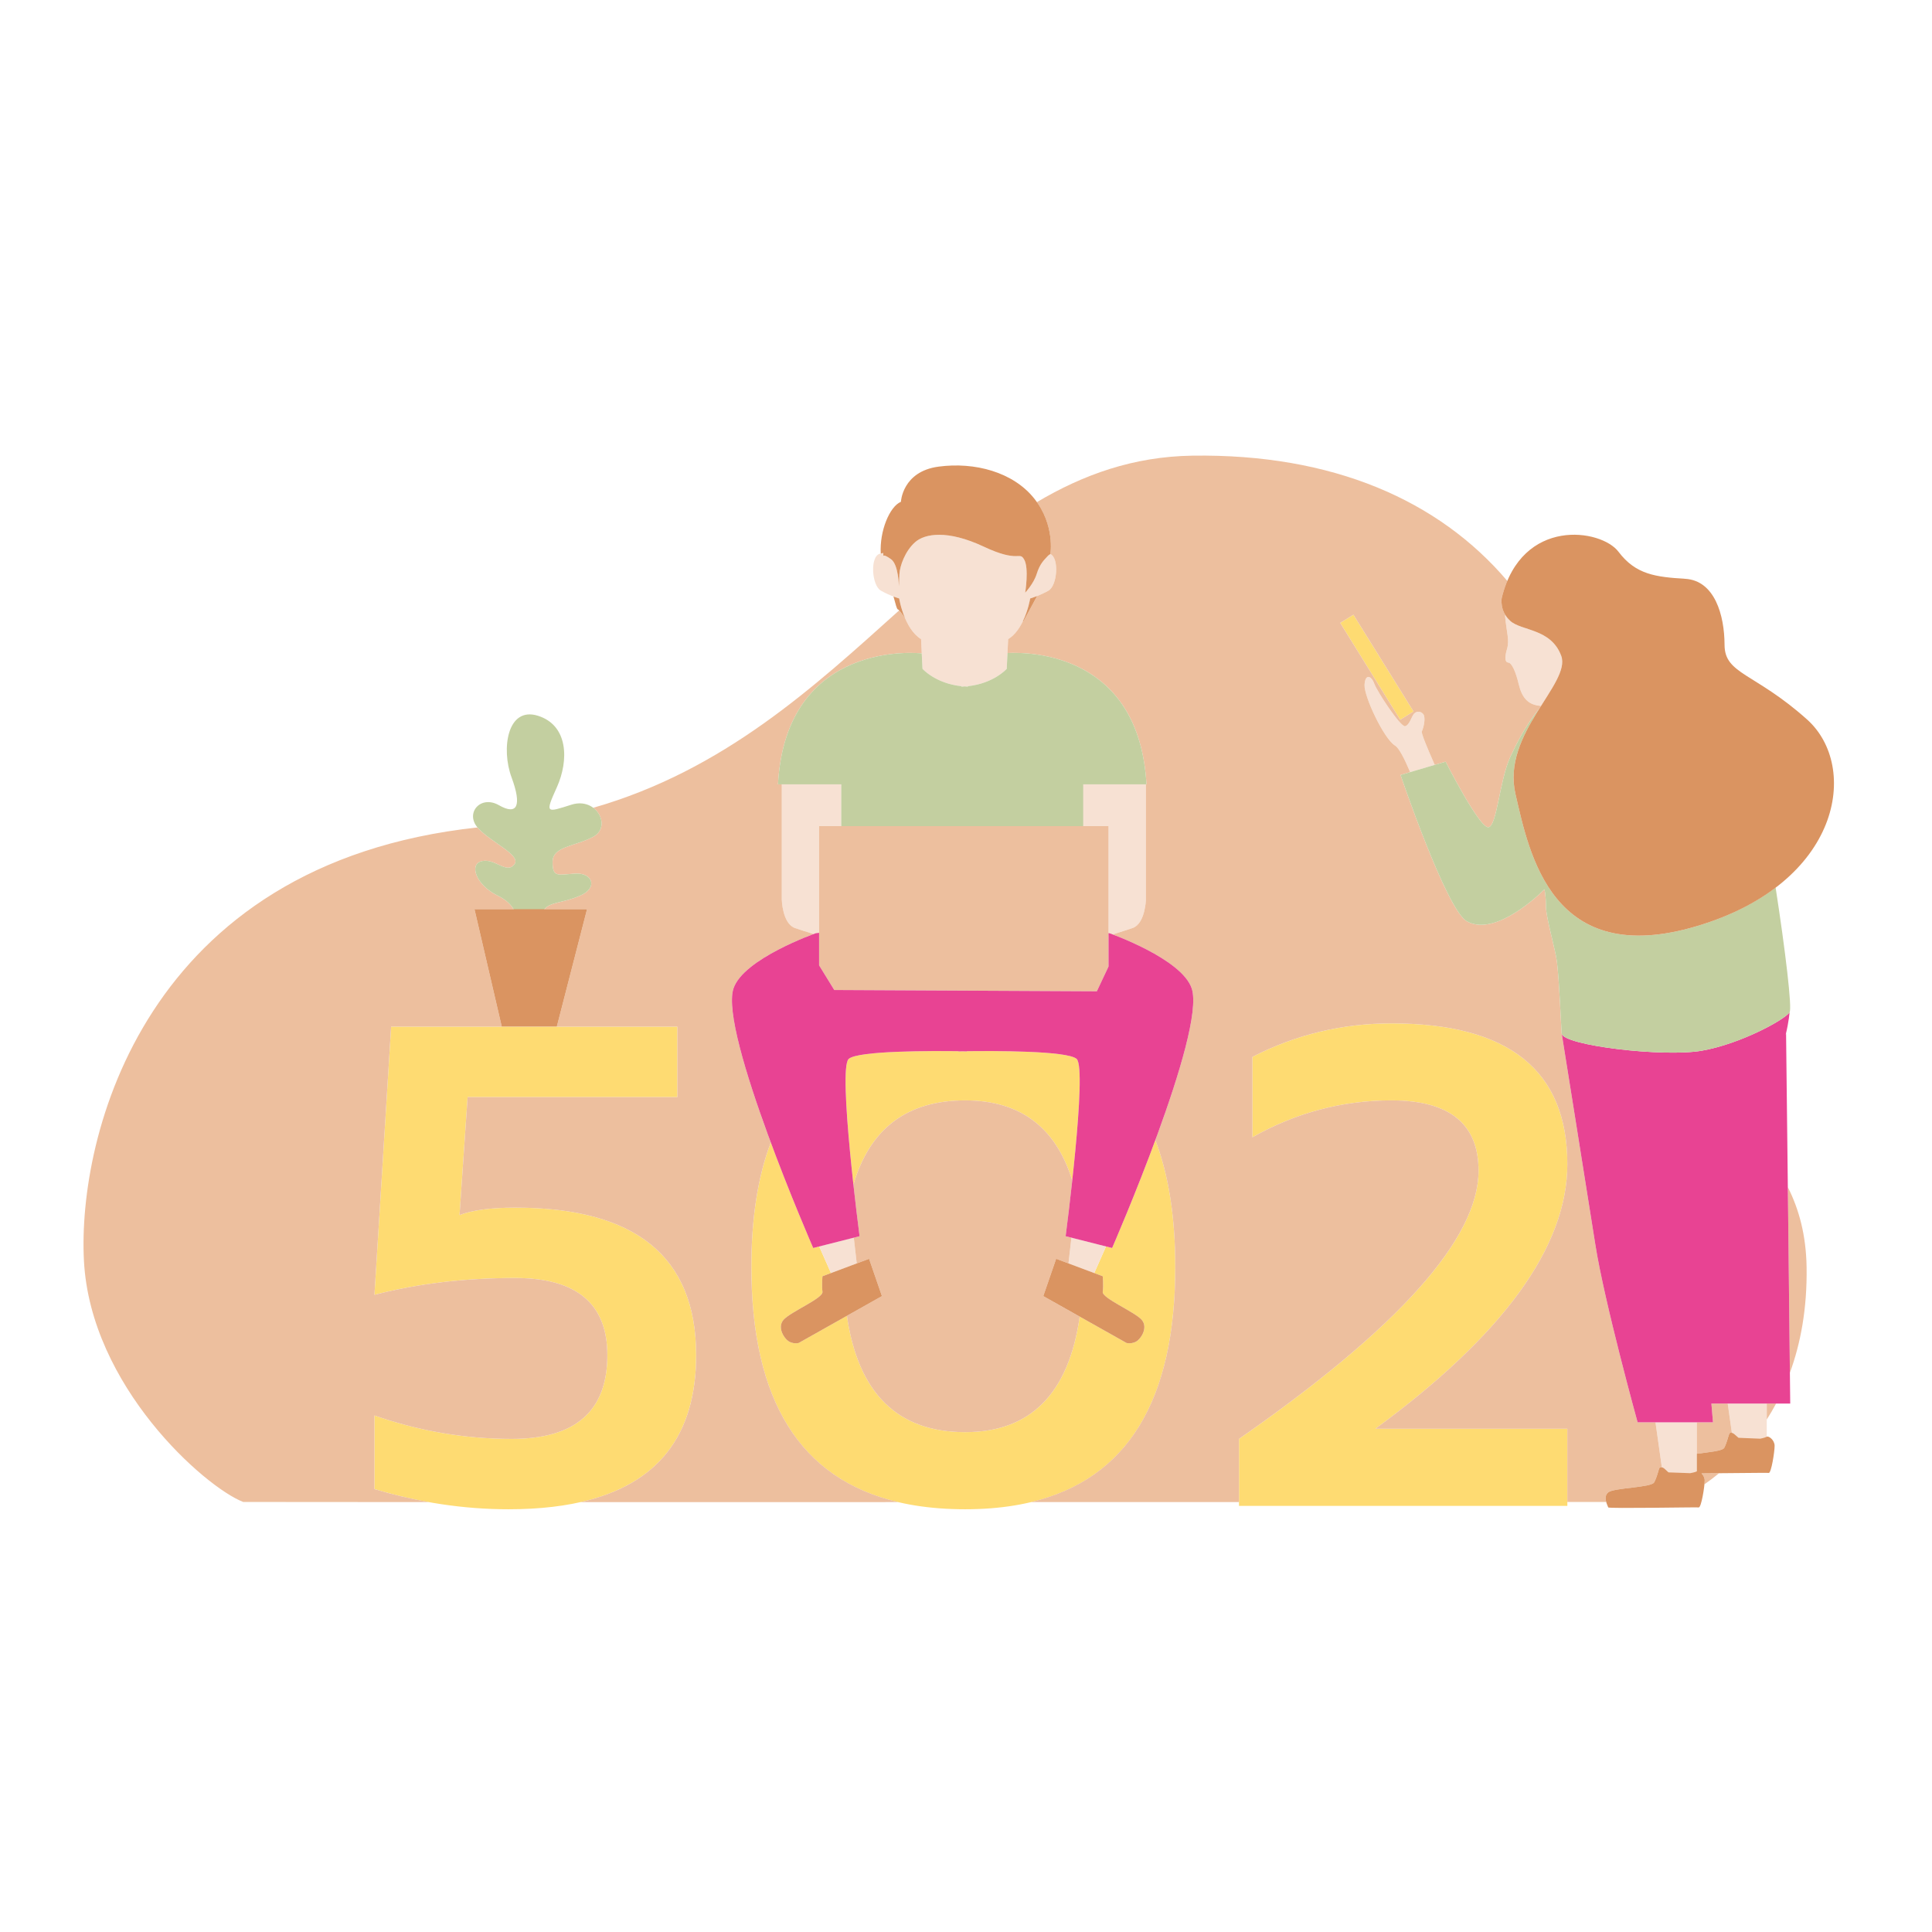 <?xml version="1.0" standalone="no"?>
<svg version="1.1" id="Layer_1" xmlns="http://www.w3.org/2000/svg" xmlns:xlink="http://www.w3.org/1999/xlink" x="0px" y="0px" viewBox="0 0 595.28 595.28" enable-background="new 0 0 595.28 595.28" xml:space="preserve">
<path id="color_x5F_6" fill="#fedb72" d="M262.949,364.995c-1.697-15.409-3.611-36.742-1.464-38.719
	c2.79-2.588,26.05-2.487,33.848-2.386v0.067c0,0,0.471-0.034,1.277-0.034c0.806,0,1.244,0.034,1.244,0.034v-0.067
	c7.798-0.101,31.058-0.202,33.882,2.386c2.067,1.923,0.307,22.143-1.354,37.426c-5.112-16.425-16.102-24.653-32.998-24.653
	C279.519,339.049,268.039,347.705,262.949,364.995z M259.918,390.797c0-0.001,0-0.002,0-0.003l-1.225,0.462L259.918,390.797z
	 M435.532,219.219l-18.521-29.815l-4.067,2.521l18.487,29.848L435.532,219.219z M333.705,390.96c0,0,0,0.001,0,0.001l0.572,0.214
	L333.705,390.96z M482.926,358.678c0-28.907-18.084-43.36-54.217-43.36c-15.126,0-29.411,3.428-42.823,10.319v24.773
	c13.411-7.563,27.697-11.361,42.823-11.361c17.916,0,26.857,7.226,26.857,21.68c0,20.874-24.604,48.402-73.813,82.62v20.638h101.174
	v-23.764h-59.158C463.195,411.316,482.926,384.157,482.926,358.678z M342.66,384.527l-5.355-1.358l3.473,0.888l-3.627,8.195
	l2.618,0.981c0,0,0.269,2.857,0,4.807c-0.235,1.949,9.748,6.117,11.967,8.57c2.218,2.487-0.37,6.252-1.95,6.891
	c-1.546,0.672-2.723,0.269-2.723,0.269l-14.391-8.102c-3.398,23.724-15.148,35.597-35.287,35.597
	c-20.825,0-32.972-11.953-36.434-35.841l-14.824,8.346c0,0-1.177,0.403-2.723-0.269c-1.547-0.639-4.168-4.404-1.95-6.891
	c2.218-2.453,12.235-6.622,11.966-8.571c-0.269-1.95,0-4.807,0-4.807l2.618-0.981l-3.627-8.194l-1.849,0.47
	c0,0-6.634-15.191-13.071-32.52c-3.981,10.527-5.987,23.305-5.987,38.368c0,49.747,21.983,74.654,65.881,74.654
	c43.159,0,64.738-24.907,64.738-74.654c0-15.403-2.052-28.425-6.14-39.086C349.471,368.915,342.66,384.527,342.66,384.527z
	 M158.732,372.089c-7.495,0-13.209,0.774-17.142,2.286l2.487-36.335h64.637v-21.713h-88.2l-5.143,82.62
	c13.411-3.462,27.865-5.176,43.36-5.176c18.924,0,28.403,7.933,28.403,23.764c0,17.209-9.815,25.814-29.445,25.814
	c-14.453,0-28.57-2.42-42.318-7.227v22.689c13.748,4.134,27.529,6.218,41.31,6.218c38.52,0,57.814-15.832,57.814-47.495
	C214.495,387.249,195.907,372.09,158.732,372.089z"></path>
<path id="color_x5F_5" fill="#f7e1d3" d="M323.064,181.977c-2.823,1.613-5.647,2.42-5.647,2.42s-1.479,9.277-6.79,12.538
	l-0.437,9.143c0,0-4,4.504-11.966,5.344v0.135c-0.336,0-0.672-0.034-1.008-0.067c-0.336,0.034-0.639,0.067-1.008,0.067v-0.135
	c-7.966-0.84-11.966-5.344-11.966-5.344l-0.437-9.143c-5.277-3.26-6.756-12.538-6.756-12.538s-2.823-0.807-5.647-2.42
	c-2.823-1.614-3.395-10.555-0.302-11.362c0.37-0.101,0.739-0.168,1.042-0.235c0,0.605,0.034,0.941,0.034,0.941s0-0.706,2.353,0.974
	c2.353,1.681,2.42,8.37,2.42,8.37s0.101-1.143,0.168-3.697c0.101-2.555,1.748-7.16,4.807-9.882
	c3.025-2.722,10.05-3.865,21.109,1.311c11.025,5.21,10.958,1.344,12.504,3.966c1.58,2.656,0.336,10.252,0.336,10.252
	s2.622-2.757,3.563-5.815c0.975-3.092,2.185-4.168,3.395-5.478c0.202-0.236,0.471-0.437,0.807-0.605
	C326.392,171.96,325.787,180.397,323.064,181.977L323.064,181.977z M442.053,235.656l-7.563,2.252
	c-1.714-4.067-3.429-7.462-4.639-8.168c-3.429-2.051-9.58-15.159-9.412-18.689c0.168-3.496,2.05-2.992,2.992-0.404
	c0.941,2.555,8.134,13.445,9.512,13.109c1.378-0.369,1.983-3.025,2.756-3.865c0.773-0.874,2.218-0.773,2.891,0.235
	c0.706,1.042,0.101,3.967-0.504,5.244C437.852,225.875,439.734,230.413,442.053,235.656L442.053,235.656z M465.347,191.321
	L465.347,191.321c-0.706-0.604-1.21-1.277-1.58-1.916c0,0.236-0.034,0.437,0,0.672c0.437,4.773,1.378,7.16,0.571,9.882
	c-0.807,2.723-0.639,4.101,0.403,4.202c1.042,0.067,2.286,2.722,3.227,6.756c1.042,4.235,2.958,6.319,6.857,6.588
	c4-6.319,7.63-11.563,6.218-15.428C477.918,193.606,468.809,194.447,465.347,191.321L465.347,191.321z M512.304,453.971
	L512.304,453.971h10.521V438.24h-12.739L512.304,453.971z M532.337,432.459L532.337,432.459l1.546,10.89h10.487v-10.89H532.337z
	 M259.2,241.673L259.2,241.673h-18.319v35.495c0,0,0.168,7.395,4.067,8.773c1.546,0.538,4.47,1.446,7.428,2.387v-33.781h6.823
	v-12.874H259.2z M333.619,241.673L333.619,241.673v12.873h7.933v33.781c2.958-0.941,5.882-1.849,7.428-2.387
	c3.899-1.378,4.101-8.773,4.101-8.773v-35.495h-19.462L333.619,241.673L333.619,241.673z M252.41,384.056L252.41,384.056l3.63,8.201
	l7.933-2.992l-0.908-7.933L252.41,384.056z M329.215,389.266L329.215,389.266l7.933,2.992l3.63-8.201l-10.655-2.723L329.215,389.266
	z"></path>
<path id="color_x5F_4" fill="#edbf9e" d="M317.407,184.457c0.006-0.036,0.01-0.06,0.01-0.06S317.411,184.434,317.407,184.457z
	 M466.836,234.842c-0.072,0.368-0.141,0.737-0.197,1.109C466.696,235.58,466.764,235.21,466.836,234.842z M319.476,154.718
	c14.311-8.497,29.766-14.039,47.889-14.321c43.281-0.645,75.971,13.758,97.073,38.607c-0.661,1.569-1.245,3.271-1.714,5.157
	c0,0-0.537,2.602,1.043,5.245c0,0.236-0.034,0.436,0,0.671c0.437,4.773,1.378,7.16,0.571,9.882
	c-0.807,2.723-0.639,4.101,0.403,4.202c1.042,0.067,2.286,2.722,3.227,6.756c1.042,4.233,2.956,6.317,6.852,6.587
	c-2.071,3.271-2.414,3.826-0.498,0.774c-4.235,5.177-6.991,10.689-8.941,14.857c-3.395,7.328-4.134,21.613-6.823,21.748
	c-2.823,0.134-13.143-20.201-13.143-20.201l-13.882,4.1c0,0,14.05,41.377,20.369,45.041c7.697,4.437,19.495-5.345,23.966-9.815
	c0,0,0.471,1.849,0.471,5.278c0,3.395,2.891,13.21,3.361,16.907c0.773,6.319,1.21,18.554,1.479,22.218
	c0,0.001,0.001,0.001,0.001,0.002c0.028,0.172,7.6,47.455,10.385,65.138c2.79,17.714,13.008,54.688,13.008,54.688h23.226
	c-0.181-2.121-0.346-4.065-0.49-5.782h19.941c-0.921,1.723-1.885,3.358-2.88,4.911v-4.909h-12.033l1.282,9.03
	c-0.33-0.094-0.677-0.058-0.845,0.415c-0.403,1.042-0.672,2.555-1.513,4.201c-0.504,0.941-4.705,1.345-8.436,1.815v-9.68h-12.739
	l1.955,13.863c-0.327-0.084-0.669-0.039-0.847,0.422c-0.37,1.075-0.639,2.555-1.513,4.201c-0.84,1.647-12.369,1.647-14.151,3.092
	c-0.969,0.786-0.902,1.979-0.63,2.964c-3.587,0.001-7.592,0.002-11.973,0.003v-22.561h-59.158
	c39.426-28.907,59.157-56.066,59.157-81.545c0-28.907-18.084-43.36-54.217-43.36c-15.126,0-29.411,3.428-42.823,10.319v24.773
	c13.411-7.563,27.697-11.361,42.823-11.361c17.916,0,26.857,7.226,26.857,21.68c0,20.874-24.604,48.402-73.813,82.62v19.454
	c-20.47,0.003-42.124,0.007-64.078,0.009c29.621-7.078,44.447-31.224,44.447-72.437c0-15.403-2.052-28.425-6.14-39.086
	c6.919-18.729,13.501-39.732,11.215-46.693c-2.613-8.046-19.999-15.039-24.353-16.679c2.492-0.789,4.817-1.518,6.136-1.977
	c3.899-1.378,4.101-8.773,4.101-8.773v-35.494h0.167c-2.285-40.403-35.932-40.806-42.824-40.469l-0.121,2.517l0.324-6.786
	c2.262-1.389,3.824-3.869,4.878-6.259c-0.106,0.24-0.215,0.48-0.331,0.72l0.16,0.05l4.219-7.799
	c-0.001,0.001-0.003,0.001-0.004,0.002c1.007-0.398,2.261-0.955,3.516-1.672c2.723-1.58,3.328-10.017,0.574-11.26
	C323.638,170.717,325.014,162.565,319.476,154.718z M435.699,219.891c-0.773,0.84-1.378,3.496-2.756,3.865
	c-1.378,0.336-8.571-10.554-9.512-13.109c-0.942-2.588-2.824-3.092-2.992,0.404c-0.168,3.53,5.983,16.638,9.412,18.689
	c1.21,0.706,2.925,4.101,4.639,8.168l7.563-2.252c-2.319-5.243-4.201-9.781-3.967-10.286c0.605-1.277,1.21-4.202,0.504-5.244
	C437.917,219.118,436.472,219.017,435.699,219.891z M412.944,191.925l18.487,29.848l4.101-2.554l-18.521-29.815L412.944,191.925z
	 M337.954,305.435l3.597-7.63V287.52l0.001,0v-32.974h-7.799h-0.134H259.2v-12.873h-0.001v12.874h-6.823v32.873v0.908v9.108
	l4.672,7.596L337.954,305.435z M315.867,189.807c-0.053,0.133-0.106,0.266-0.162,0.401
	C315.761,190.074,315.814,189.94,315.867,189.807z M465.347,191.321c1.942,1.754,5.661,2.26,9.104,3.861
	C471.008,193.58,467.288,193.074,465.347,191.321c-0.604-0.545-1.07-1.118-1.439-1.691
	C464.263,190.2,464.723,190.787,465.347,191.321z M529.67,453.93c-1.881,0.017-3.728,0.031-5.401,0.039
	c0.504,0.538,0.975,1.278,0.975,2.185c0,0.287-0.029,0.702-0.076,1.184C526.585,456.354,528.099,455.222,529.67,453.93z
	 M317.453,184.387c0.006-0.002,0.013-0.004,0.021-0.006C317.468,184.382,317.457,184.385,317.453,184.387z M298.223,211.557
	c-0.336,0-0.671-0.034-1.007-0.067c0,0,0,0,0,0C297.551,211.524,297.887,211.557,298.223,211.557L298.223,211.557z M317.591,184.344
	c-0.009,0.003-0.018,0.006-0.026,0.008C317.572,184.35,317.583,184.347,317.591,184.344z M318.291,184.115
	c0.018-0.006,0.035-0.012,0.054-0.019C318.327,184.102,318.309,184.109,318.291,184.115z M317.981,184.219
	c0.02-0.007,0.04-0.013,0.061-0.02C318.022,184.206,318.001,184.213,317.981,184.219z M317.787,184.283
	c-0.015,0.005-0.029,0.009-0.043,0.014C317.758,184.292,317.773,184.287,317.787,184.283z M317.353,184.747
	c0.018-0.093,0.031-0.162,0.041-0.219C317.385,184.583,317.37,184.66,317.353,184.747z M550.867,365.785
	c0.232,20.938,0.488,44.427,0.627,57.181c3.286-8.964,5.346-19.73,5.145-32.591C556.476,380.541,554.307,372.612,550.867,365.785z
	 M278.417,189.356c-0.101-0.271-0.196-0.538-0.284-0.799C278.221,188.818,278.315,189.084,278.417,189.356z M284.242,206.078
	l-0.437-9.143c-2.597-1.604-4.271-4.665-5.305-7.361c0.11,0.288,0.225,0.578,0.351,0.872c-0.623-0.914-1.331-1.896-1.8-2.374
	c-26.192,23.53-53.975,49.28-94.26,60.818c3.082,2.309,3.764,6.935-0.026,8.95c-5.849,3.059-12.504,2.891-12.504,7.765
	s1.613,3.899,6.991,3.563c5.344-0.302,7.126,4.404,1.445,6.823c-5.47,2.34-8.964,1.844-10.968,4.134h13.153l-9.311,36.168h-16.974
	l-8.403-36.168h12.05c-0.821-1.375-2.252-2.864-4.823-4.134c-6.991-3.395-8.941-9.882-4.874-10.689
	c4.034-0.84,7.462,4.034,9.882,1.109c2.42-2.924-7.126-6.79-11.193-11.327c-0.04-0.045-0.065-0.091-0.103-0.136
	C44.24,266.045,23.874,350.302,25.86,388.392c1.984,38.655,37.21,69.78,49.075,74.385c0.068,0.023,22.512,0.035,57.23,0.041
	c-5.602-1.001-11.201-2.325-16.794-4.007v-22.689c13.748,4.807,27.865,7.227,42.318,7.227c19.63,0,29.445-8.605,29.445-25.814
	c0-15.831-9.479-23.764-28.403-23.764c-15.495,0-29.949,1.714-43.36,5.176l5.143-82.62h88.2v21.713h-64.637l-2.487,36.335
	c3.933-1.512,9.647-2.286,17.142-2.286c37.175,0.001,55.763,15.16,55.763,45.445c0,24.844-11.884,39.937-35.609,45.288
	c29.775,0.001,63.521-0.001,97.877-0.005c-30.15-7.072-45.26-31.22-45.26-72.442c0-15.063,2.006-27.84,5.987-38.368
	c-7.024-18.908-13.815-40.361-11.5-47.411c2.69-8.279,21.014-15.441,24.693-16.805c-2.337-0.739-4.486-1.416-5.734-1.85
	c-3.899-1.378-4.067-8.773-4.067-8.773v-35.495h-1.176c2.521-45.041,44.066-40.369,44.066-40.369l0.235,0.034L284.242,206.078
	 M296.208,211.557 M277.82,187.582c0.072,0.238,0.15,0.485,0.233,0.738C277.97,188.067,277.891,187.82,277.82,187.582z
	 M297.384,441.265c20.14,0,31.89-11.874,35.29-35.596l-11.224-6.319l3.966-11.495l8.289,3.106c0,0,0-0.001,0-0.001l-4.49-1.694
	l0.906-7.918l-1.78-0.451c0,0,1.001-7.631,2.041-17.195c-5.112-16.425-16.102-24.653-32.998-24.653
	c-17.865,0-29.345,8.656-34.435,25.946c0.985,8.949,1.897,15.902,1.897,15.902l-1.779,0.452l0.906,7.916l-4.055,1.529
	c0,0.001,0,0.002,0,0.003l7.855-2.942l3.966,11.495l-10.79,6.075C264.413,429.311,276.559,441.265,297.384,441.265z
	 M317.004,186.287c0.019-0.073,0.038-0.146,0.055-0.216C317.042,186.141,317.022,186.215,317.004,186.287z M316.436,188.239
	c0.014-0.042,0.026-0.082,0.04-0.125C316.462,188.156,316.45,188.196,316.436,188.239z M316.755,187.202
	c0.024-0.082,0.046-0.162,0.069-0.242C316.801,187.039,316.778,187.12,316.755,187.202z M317.321,184.911
	c-0.012,0.059-0.025,0.121-0.039,0.189C317.295,185.034,317.309,184.968,317.321,184.911z M317.141,185.729
	c0.02-0.086,0.038-0.163,0.055-0.242C317.179,185.565,317.161,185.644,317.141,185.729z M316.271,188.723
	c-0.037,0.106-0.076,0.214-0.115,0.322C316.195,188.937,316.234,188.829,316.271,188.723z M318.65,183.988
	c0.018-0.007,0.036-0.013,0.054-0.019C318.686,183.975,318.668,183.982,318.65,183.988z M319.11,183.819
	c-0.018,0.007-0.034,0.013-0.051,0.019C319.077,183.831,319.093,183.825,319.11,183.819z"></path>
<path id="color_x5F_3" fill="#E84393" d="M551.597,432.457h-24.288c0.144,1.717,0.309,3.661,0.49,5.782h-23.226
	c0,0-10.218-36.974-13.008-54.688c-2.79-17.715-10.386-65.142-10.386-65.142c0.235,3.698,31.461,7.429,43.259,5.311
	c11.831-2.084,25.31-9.446,26.957-11.798c0,0-0.174,2.655-1.195,6.905c0.004,0.015,0.004,0.029,0.008,0.044
	c0.037-0.153,0.077-0.312,0.112-0.461l0.059,5.288C550.42,323.8,551.594,432.245,551.597,432.457z M551.597,432.457L551.597,432.457
	c0,0,0,0.001,0,0.001V432.457z M341.854,287.554l-0.303-0.034v10.285l-3.597,7.63l-80.906-0.403l-4.672-7.596V287.42l-1.042,0.134
	c0,0-22.352,7.832-25.344,17.042c-4.437,13.512,24.571,79.931,24.571,79.931l14.285-3.63c0,0-6.756-51.495-3.361-54.621
	c2.79-2.588,26.05-2.487,33.848-2.386v0.067c0,0,0.471-0.034,1.277-0.034c0.806,0,1.244,0.034,1.244,0.034v-0.067
	c7.798-0.101,31.058-0.202,33.882,2.386c3.361,3.126-3.395,54.621-3.395,54.621l14.319,3.63c0,0,28.974-66.419,24.537-79.931
	C364.206,295.386,341.854,287.554,341.854,287.554z"></path>
<path id="color_x5F_2" fill="#c3cfa0" d="M551.395,311.924c-1.647,2.353-15.125,9.714-26.957,11.798
	c-11.798,2.117-43.024-1.614-43.259-5.311c-0.269-3.664-0.706-15.899-1.479-22.218c-0.47-3.697-3.361-13.512-3.361-16.907
	c0-3.429-0.471-5.278-0.471-5.278c-4.471,4.47-16.269,14.252-23.966,9.815c-6.319-3.664-20.369-45.041-20.369-45.041l13.882-4.1
	c0,0,10.32,20.335,13.143,20.201c2.689-0.135,3.428-14.42,6.823-21.748c1.95-4.168,4.706-9.68,8.941-14.857
	c-4.706,7.496-9.681,16.437-7.395,26.319c4.302,18.621,11.226,54.049,55.864,40.772c9.983-2.991,18.016-7.126,24.302-11.898
	C550.084,292.764,552.235,310.747,551.395,311.924z M176.11,247.926c-7.798,2.453-8.269,2.924-4.538-5.345s3.563-19.125-5.849-22.05
	s-11.361,10.218-8.101,18.991c3.227,8.739,1.782,11.831-3.899,8.571c-5.68-3.227-10.521,2.453-6.487,6.991
	c4.067,4.537,13.613,8.403,11.193,11.327c-2.42,2.925-5.848-1.949-9.882-1.109c-4.067,0.807-2.117,7.294,4.874,10.689
	c2.655,1.311,4.1,2.857,4.907,4.269h9.277c1.983-2.454,5.512-1.882,11.092-4.269c5.681-2.419,3.899-7.125-1.445-6.823
	c-5.378,0.336-6.991,1.311-6.991-3.563s6.655-4.706,12.504-7.765C188.58,254.748,183.874,245.505,176.11,247.926z M310.424,201.204
	l-0.235,4.874c0,0-4,4.504-11.966,5.344v0.135c-0.336,0-0.672-0.033-1.008-0.067c-0.336,0.033-0.638,0.067-1.008,0.067v-0.135
	c-7.966-0.84-11.966-5.344-11.966-5.344l-0.235-4.74l-0.235-0.034c0,0-41.545-4.672-44.066,40.369H259.2v12.873h74.553v-12.873
	h19.495C350.963,201.27,317.316,200.867,310.424,201.204z"></path>
<path id="color_x5F_1" fill="#da9461" d="M317.417,184.397c0,0,0.875-0.25,2.135-0.749l-4.219,7.799l-0.16-0.05
	C316.851,187.926,317.417,184.397,317.417,184.397z M315.873,182.615c0,0,2.622-2.757,3.563-5.815
	c0.975-3.092,2.185-4.168,3.395-5.478c0.202-0.236,0.471-0.437,0.807-0.605c0,0,1.529-8.937-4.971-17.104s-18.333-11.333-29.5-9.833
	c-11.167,1.5-11.583,10.833-11.583,10.833c-3.489,1.448-6.611,9.034-6.208,15.936c0.273-0.064,0.54-0.119,0.767-0.169
	c0,0.605,0.034,0.941,0.034,0.941s0-0.706,2.353,0.974c2.353,1.681,2.42,8.37,2.42,8.37s0.101-1.143,0.168-3.697
	c0.101-2.555,1.748-7.16,4.807-9.882c3.025-2.722,10.05-3.865,21.109,1.311c11.025,5.21,10.958,1.344,12.504,3.966
	C317.117,175.019,315.873,182.615,315.873,182.615z M154.597,316.293h16.974l9.311-36.168h-34.688L154.597,316.293z
	 M253.419,393.232c0,0-0.269,2.857,0,4.807c0.269,1.949-9.748,6.118-11.966,8.571c-2.218,2.487,0.403,6.252,1.95,6.891
	c1.546,0.672,2.723,0.269,2.723,0.269l25.613-14.42l-3.966-11.495L253.419,393.232z M339.769,398.04c0.269-1.95,0-4.807,0-4.807
	l-14.353-5.378l-3.966,11.495l25.613,14.42c0,0,1.177,0.403,2.723-0.269c1.58-0.639,4.168-4.404,1.95-6.891
	C349.517,404.157,339.534,399.989,339.769,398.04z M556.773,221.673c-16.201-14.487-25.411-13.882-25.411-23.025
	c-0.034-9.109-3.025-19.73-12.067-20.302c-9.042-0.571-15.26-1.244-20.605-8.336c-5.311-7.059-29.781-10.757-35.966,14.151
	c0,0-0.84,4.033,2.622,7.159c3.462,3.126,12.571,2.286,15.697,10.757c3.126,8.504-18.42,23.899-14.117,42.52
	c4.302,18.622,11.227,54.049,55.864,40.772C567.395,272.058,572.975,236.16,556.773,221.673z M544.37,442.677
	c-0.538,0.336-2.017,0.605-2.017,0.605l-6.689-0.269l-1.277-1.109c0,0-1.244-1.042-1.613,0c-0.403,1.042-0.672,2.555-1.513,4.201
	c-0.504,0.941-4.706,1.345-8.437,1.815v5.412c-0.538,0.336-2.05,0.571-2.05,0.571l-6.689-0.236l-1.244-1.142
	c0,0-1.244-1.042-1.647,0c-0.37,1.075-0.639,2.555-1.513,4.201c-0.84,1.647-12.369,1.647-14.151,3.092
	c-1.781,1.446-0.067,4.269,0,4.639c0.067,0.403,27.092-0.101,27.865,0c0.807,0.134,1.849-6.488,1.849-8.303
	c0-0.907-0.471-1.647-0.975-2.185c8.067-0.034,20.168-0.235,20.705-0.134c0.773,0.134,1.815-6.488,1.815-8.336
	C546.79,443.651,544.908,442.34,544.37,442.677z M275.296,183.796c0.726,2.532,0.996,3.89,1.371,3.984
	c0.36,0.09,1.349,1.44,2.184,2.665c-1.337-3.135-1.802-6.049-1.802-6.049S276.348,184.196,275.296,183.796z"></path>
</svg>
